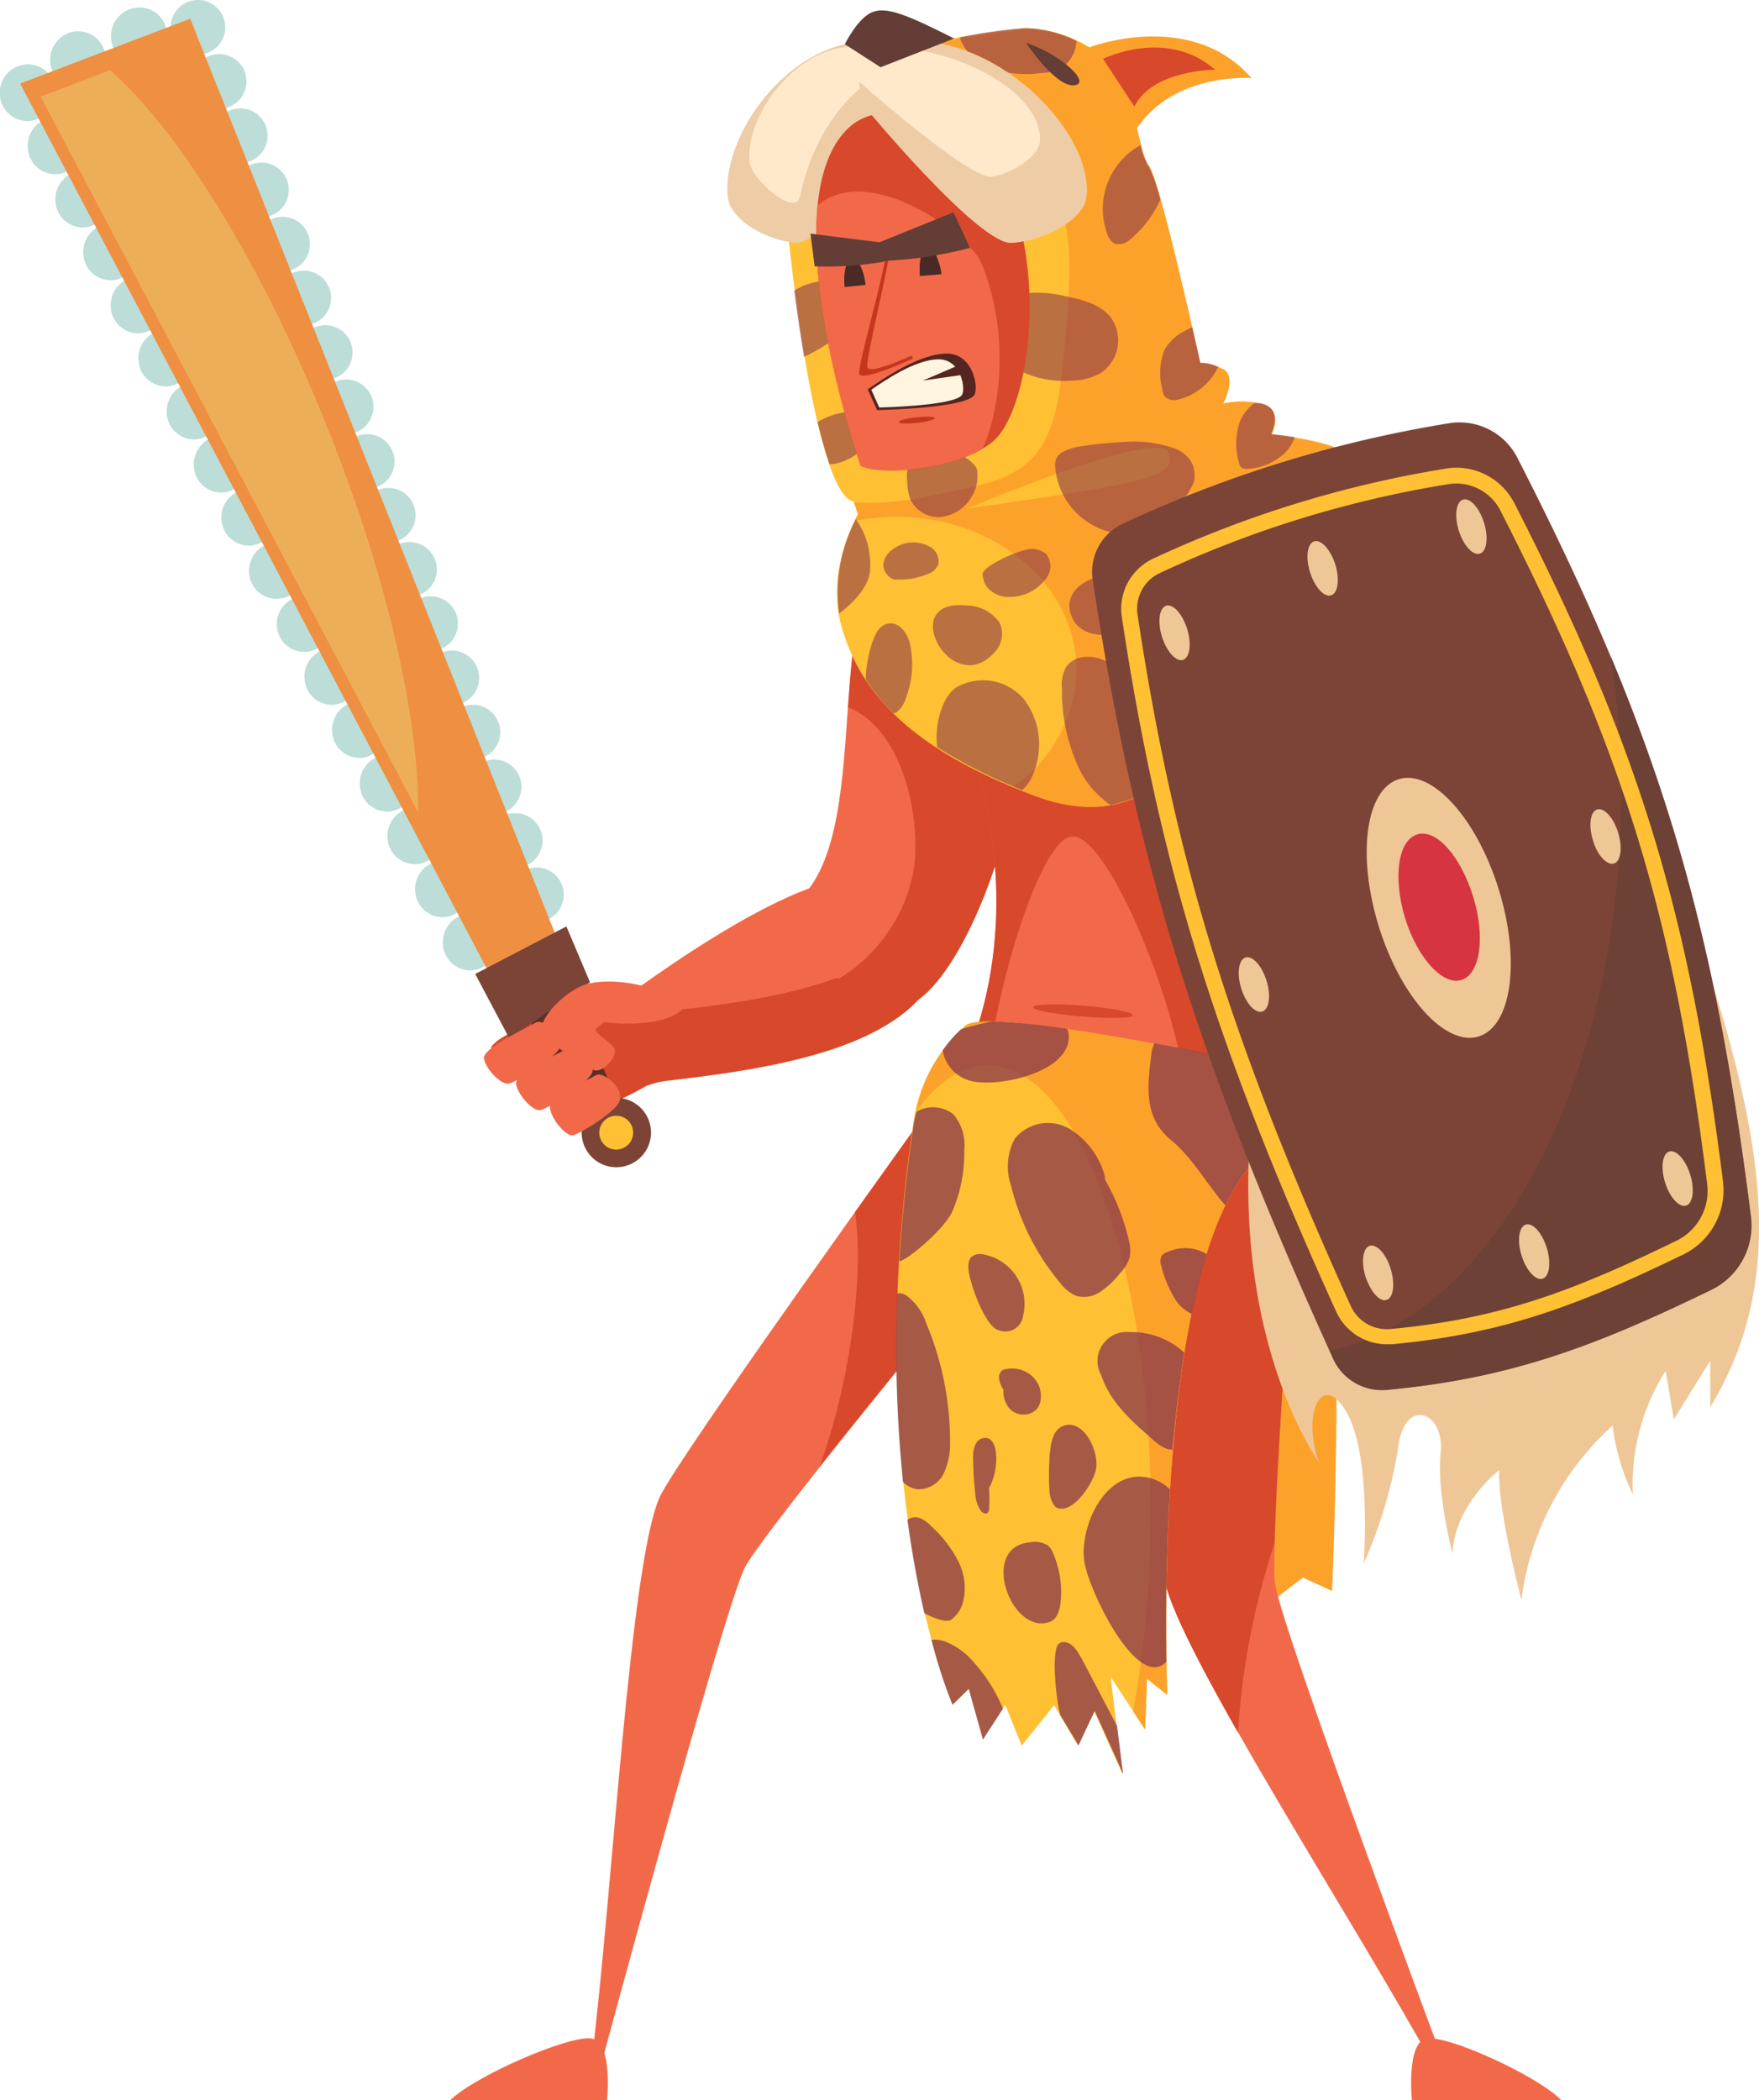 <svg xmlns="http://www.w3.org/2000/svg" viewBox="0 0 147.58 176.17"><defs><style>.cls-1{isolation:isolate;}.cls-2{fill:#d8482b;}.cls-3{fill:#f26949;}.cls-4{fill:#fca22b;}.cls-5{fill:#ffc033;}.cls-6{opacity:0.72;}.cls-10,.cls-6{mix-blend-mode:multiply;}.cls-7{fill:#84324c;}.cls-8{fill:#edcca6;}.cls-9{fill:#ffe9ca;}.cls-10{opacity:0.56;}.cls-11{fill:#492a26;}.cls-12{fill:#633d36;}.cls-13{fill:#efc797;}.cls-14{fill:#7c4437;}.cls-15{fill:#6d4135;}.cls-16{fill:#d63440;}.cls-17{fill:#c6361e;}.cls-18{fill:#542521;}.cls-19{fill:#fff4de;}.cls-20{fill:#bcddd8;}.cls-21{fill:#5b2f27;}.cls-22{fill:#ef8f41;}.cls-23{fill:#edae5a;}</style></defs><g class="cls-1"><g id="Warstwa_2" data-name="Warstwa 2"><g id="_11" data-name="11"><path class="cls-2" d="M56.9,81.62s-3.59,2.7-5,2.49c-2.13-.31-9.87,2.23-10.71,3.76,1.15.23,5.91,6.07,5.91,6.07A26.91,26.91,0,0,0,54,91.22c.77-.5,3.23-.73,5.22-1.51C61.92,88.66,56.9,81.62,56.9,81.62Z"/><path class="cls-3" d="M70.06,73.86l7,10c-5.78,6.29-20,4.48-24.12,5.5L49,86.26S62.41,75.56,70.06,73.86Z"/><path class="cls-2" d="M75.5,79.12,77,83.88c-5.78,6.29-21.62,6.44-25.7,7.46l-1.59-5.91C55.5,84.7,69.53,84.3,75.5,79.12Z"/><path class="cls-3" d="M85.7,60.09c0,9.15-4.54,20-8.62,22.86s-13.5-4.81-10.42-7.17c7-5.38,1.93-26.63,8.61-29.12C80.11,44.86,85.7,53.29,85.7,60.09Z"/><path class="cls-2" d="M76.8,71.11c0-5.78-2.42-10.61-5.65-11.77.42-6,.92-11.49,4.12-12.68,4.84-1.8,10.43,6.63,10.43,13.43,0,9.15-4.59,20.9-8.67,23.79-1.62,1.15-6.17.28-8.35-1.09C72.09,81.88,76.8,77.1,76.8,71.11Z"/><path class="cls-3" d="M80.37,59.92l25.84-13.15s7.7,26.07,3.62,44.08L81.39,87.91C85.13,78.27,83.66,67.4,80.37,59.92Z"/><path class="cls-2" d="M80.37,59.92l25.84-13.15s7.7,26.07,3.62,44.08l-10.62-1.1C98,82.48,92.83,70.16,90,70.16c-2.5,0-5.94,11.13-6.89,17.92l-1.72-.17C85.13,78.27,83.66,67.4,80.37,59.92Z"/><path class="cls-4" d="M111.11,91.53c1.86,15.29.65,41.93.65,41.93l-2.44-1.13L106,134.87l-4.08-6.46S110.22,84.23,111.11,91.53Z"/><path class="cls-3" d="M131,176.17H118.46s-.49-4.82,1.21-5.17S128.94,174.08,131,176.17Z"/><path class="cls-3" d="M37.77,176.17H50.93s.51-4.82-1.27-5.17S39.92,174.08,37.77,176.17Z"/><path class="cls-3" d="M97.43,92.84l11.67,2.48S106.41,129.86,107,133c.79,4.36,14.3,40.48,14.3,40.48h-.91c-6.71-12.22-21.32-34.68-22.63-40.79C97.06,129.54,97.43,92.84,97.43,92.84Z"/><path class="cls-2" d="M97.43,92.84l11.67,2.48s-1.91,24.6-2.17,34.15a62.43,62.43,0,0,0-3.06,15.86c-3.19-5.61-5.63-10.33-6.13-12.66C97.06,129.54,97.43,92.84,97.43,92.84Z"/><path class="cls-3" d="M78.1,92.78,85.9,102s-22.09,26.66-23.45,29.57c-1.9,4.06-12.1,41.93-12.1,41.93l-.72-.56c1.76-14.12,3.19-41.47,5.68-47.28C56.59,122.64,78.1,92.78,78.1,92.78Z"/><path class="cls-2" d="M71.73,101.68c3.61-5.06,6.37-8.9,6.37-8.9L85.9,102S75.73,114.23,68.77,123C71.48,115.53,72.48,106.55,71.73,101.68Z"/><path class="cls-5" d="M109.1,95.32C96,97.12,97.94,142.18,97.94,142.18l-1.7-1.36-.17,4.25-2.89-4.42,1,8.16-2.38-5.27-1.36,2.89-2-3.4-2.72,3.4L84.34,143l-1.87,2.89-1.19-4.25L79.92,143s-7.77-17.85-3.34-48.43A13.3,13.3,0,0,1,81.05,86c2.39-1.73,29.63,4.36,29.63,4.36S112.45,94.87,109.1,95.32Z"/><path class="cls-4" d="M96.55,126.71c0-20.63-6.11-37.36-13.65-37.36-2.17,0-4.22,1.4-6.05,3.88A12.87,12.87,0,0,1,81.05,86c2.39-1.73,29.63,4.36,29.63,4.36s1.77,4.53-1.58,5C96,97.12,97.94,142.18,97.94,142.18l-1.7-1.36-.17,4.25-1-1.51A93.22,93.22,0,0,0,96.55,126.71Z"/><path class="cls-4" d="M94.1,148l.1.77L94,148.4Z"/><g class="cls-6"><path class="cls-7" d="M96.91,139.85c-2.4.09-5.66-6.8-5.94-8.92-.42-3.13,2.07-8.27,5.94-6.81a4,4,0,0,1,1.25.81c-.36,6-.35,11.34-.3,14.45A1.36,1.36,0,0,1,96.91,139.85Z"/><path class="cls-7" d="M86.47,129.37a2,2,0,0,1,1.48.29,1.7,1.7,0,0,1,.4.62,8,8,0,0,1,.54,1.77,8.19,8.19,0,0,1,.08,2.47c-.08.61-.3,1.31-.88,1.52C84.83,137.25,82.09,129.68,86.47,129.37Z"/><path class="cls-7" d="M88.73,138a.63.63,0,0,1,.66-.25c.64.11,1,.76,1.34,1.34l3,5.7.5,4-2.38-5.27-1.36,2.89-1.52-2.52a8,8,0,0,1-.24-1.2C88.58,141.75,88.28,138.89,88.73,138Z"/><path class="cls-7" d="M88.46,126.3a2.38,2.38,0,0,1-.41-1.33,18.22,18.22,0,0,1,0-2.45c0-.27,0-.55.07-.82a3.51,3.51,0,0,1,.36-1.43,1.4,1.4,0,0,1,1.19-.76c1.53,0,2.48,2.36,2.3,3.64-.14,1.07-1.79,3.71-3.15,3.38A.68.68,0,0,1,88.46,126.3Z"/><path class="cls-7" d="M96.64,120.68c-1.73-1.5-3.52-3.11-4.23-5.29a2.44,2.44,0,0,1,2.35-3.65,6.53,6.53,0,0,1,4.6,1.72c-.43,2.67-.74,5.44-1,8.15a1.7,1.7,0,0,1-.5-.09A4,4,0,0,1,96.64,120.68Z"/><path class="cls-7" d="M98.45,108.74a9.92,9.92,0,0,1-1-2.5,1.09,1.09,0,0,1,0-.87A.94.94,0,0,1,98,105a3.55,3.55,0,0,1,3.1.11l.14.1c-.48,1.56-.89,3.25-1.25,5A3.26,3.26,0,0,1,98.45,108.74Z"/><path class="cls-7" d="M90.29,108.7a3.41,3.41,0,0,1-1.35-1.1,19.94,19.94,0,0,1-4.09-8.07,5,5,0,0,1,.28-4,3.59,3.59,0,0,1,4.57-.86,6.72,6.72,0,0,1,3,4,1.28,1.28,0,0,1,0,.27,18.61,18.61,0,0,1,2,5.07,3.19,3.19,0,0,1,.08,1.47,3.55,3.55,0,0,1-.81,1.32,7.21,7.21,0,0,1-1.6,1.52A2.45,2.45,0,0,1,90.29,108.7Z"/><path class="cls-7" d="M85.31,107.12a4.23,4.23,0,0,1,.52,3.27,1.49,1.49,0,0,1-2.06,1.18c-1.14-.27-2.55-4.26-2.52-5.28a1.24,1.24,0,0,1,.21-.82,1.17,1.17,0,0,1,1.12-.23A4.22,4.22,0,0,1,85.31,107.12Z"/><path class="cls-7" d="M77.71,111a25.55,25.55,0,0,1,2,9.93,5.83,5.83,0,0,1-.54,2.68,2.36,2.36,0,0,1-2.25,1.31,2.22,2.22,0,0,1-1.16-.61,113.32,113.32,0,0,1-.48-15.82,1.11,1.11,0,0,1,.82.22A4.79,4.79,0,0,1,77.71,111Z"/><path class="cls-7" d="M82.84,120.63c.44.12.63.64.7,1.09a5.25,5.25,0,0,1-.56,3.11,12.2,12.2,0,0,1,0,1.71.49.49,0,0,1-.12.37c-.17.13-.42,0-.56-.17a2.79,2.79,0,0,1-.47-1.42,27.47,27.47,0,0,1-.18-3,2.41,2.41,0,0,1,.19-1.16A.91.91,0,0,1,82.84,120.63Z"/><path class="cls-7" d="M77.27,127.38a2.83,2.83,0,0,1,.88.66,10.36,10.36,0,0,1,2.21,2.85,4.89,4.89,0,0,1,.43,3.51,2.65,2.65,0,0,1-1,1.47c-.49.35-2-.44-2.24-.54-.5-2.18-1-4.79-1.42-7.84l0,0A1.13,1.13,0,0,1,77.27,127.38Z"/><path class="cls-7" d="M79.3,137.7a6,6,0,0,1,2.41,1.75,13.39,13.39,0,0,1,2.44,3.88l-1.68,2.59-1.19-4.25L79.92,143a42.32,42.32,0,0,1-1.77-5.44h0A2.31,2.31,0,0,1,79.3,137.7Z"/><path class="cls-7" d="M80,93.48a4,4,0,0,1,.9,3,12.41,12.41,0,0,1-1,5.14c-.73,1.58-4,4.26-4.44,4.15.21-3.5.58-7.22,1.15-11.16.07-.48.17-.92.27-1.35A2.76,2.76,0,0,1,80,93.48Z"/><path class="cls-7" d="M84.12,114.92a2.54,2.54,0,0,1,2.21.31,2.26,2.26,0,0,1,1,2,1.56,1.56,0,0,1-.37,1,1.6,1.6,0,0,1-2.29-.11,2.2,2.2,0,0,1-.48-1.55,2.08,2.08,0,0,1-.37-1,.55.55,0,0,1,.11-.42A.51.51,0,0,1,84.12,114.92Z"/><path class="cls-7" d="M81.29,90.62a3.17,3.17,0,0,1-2.2-2.51,10.51,10.51,0,0,1,1.53-1.77c.63-.19,1.56-.45,2.6-.66a52.27,52.27,0,0,1,6.32.63,1.42,1.42,0,0,1,.13.53C89.85,90.05,83.39,91.32,81.29,90.62Z"/><path class="cls-7" d="M98.24,95.62c-2.24-1.85-2-4.32-1.65-7.1a2.8,2.8,0,0,1,.27-1c2.79.51,5.53,1.06,7.82,1.53a17,17,0,0,1,4.54,4,13.39,13.39,0,0,1,1.13,1.75,2.29,2.29,0,0,1-1.25.52c-2.68.37-4.73,2.56-6.29,5.79C101.23,99.32,100.09,97.15,98.24,95.62Z"/></g><path class="cls-5" d="M65.87,16.86c.75,8.87,3,24.85,5.76,25.2.25.78.36,1.09.36,1.09s-2.71,4.47-1.42,9.27c1.66,6.19,6.57,10.66,16.15,14.3,17,6.46,18-21.53,24.93-25.38s-5-4.88-5-4.88,1.13-2.26-1-2.6a6.74,6.74,0,0,0-3.06,0s1.25-2.38-.11-2.95-1.81-.45-1.81-.45-3.4-15.41-4.31-16.55S95.1,7.12,93,5.19A10.69,10.69,0,0,0,86,2.36a76.34,76.34,0,0,0-9,1.47Z"/><path class="cls-4" d="M90.31,56.2c0-7.1-6.76-12.85-15.1-12.85a17.58,17.58,0,0,0-3.52.36c.17-.35.3-.56.3-.56l-.33-1a23.92,23.92,0,0,0,6.48-.58C84.41,40.29,88.05,40,89,32c1.44-12.15,1.18-18-5.22-18-2.24,0-17.08,3.56-17.69,5.07-.09-.73-.17-1.45-.23-2.14l11.22-13a76.34,76.34,0,0,1,9-1.47A10.69,10.69,0,0,1,93,5.19c2.15,1.93,2.49,7.59,3.4,8.72s4.31,16.55,4.31,16.55.45-.12,1.81.45.11,2.95.11,2.95a6.74,6.74,0,0,1,3.06,0c2.15.34,1,2.6,1,2.6s11.9,1,5,4.88-7.94,31.84-24.93,25.38c-.61-.23-1.2-.47-1.77-.71A12.15,12.15,0,0,0,90.31,56.2Z"/><path class="cls-8" d="M74.25,3.6C67,2.37,60.47,11,61.06,16.52c.21,1.93,3.21,3.63,5.7,3.85S77.9,9.13,77.9,9.13,78.91,4.4,74.25,3.6Z"/><path class="cls-9" d="M72.7,4c-5.36-.91-10.25,5.49-9.81,9.61.16,1.43,3.86,4.68,4.24,2.86,1.47-7,5.71-9.55,5.71-9.55S76.17,4.58,72.7,4Z"/><path class="cls-5" d="M81.07,42.68C96.55,40.44,98.79,40,98,37.94S81.07,42.68,81.07,42.68Z"/><g class="cls-10"><path class="cls-7" d="M80.21,57.68a4.49,4.49,0,0,1,5.72,1,6.27,6.27,0,0,1,.84,6,3.48,3.48,0,0,1-1,1.59,41.23,41.23,0,0,1-7.14-3.6C78.4,60.88,79,58.49,80.21,57.68Z"/><path class="cls-7" d="M76.28,53.77a7.77,7.77,0,0,1-.23,4.65,2.54,2.54,0,0,1-.81,1.32.75.75,0,0,1-.29.09A17.08,17.08,0,0,1,72.64,57c0-1.46.54-3.73,1.23-4.36C74.76,51.86,75.85,52.45,76.28,53.77Z"/><path class="cls-7" d="M81.05,50.79a3.42,3.42,0,0,1,2.81,1.44,2.23,2.23,0,0,1-.34,2.4C79.89,58.86,75.18,50.19,81.05,50.79Z"/><path class="cls-7" d="M77.85,45.78a1.43,1.43,0,0,1,.88,1.55,1.56,1.56,0,0,1-.57.68,6.3,6.3,0,0,1-3.2.59,1.45,1.45,0,0,1-.85-1.13,1.56,1.56,0,0,1,.5-1.14A2.84,2.84,0,0,1,77.85,45.78Z"/><path class="cls-7" d="M73,47.7c0,1.38-1.29,2.79-2.6,3.76a13.34,13.34,0,0,1,1.39-7.88,2.69,2.69,0,0,1,.22.28A6.47,6.47,0,0,1,73,47.7Z"/><path class="cls-7" d="M79,43.36a2.62,2.62,0,0,1-2.6-1.42,4.48,4.48,0,0,1-.28-1.55,2.56,2.56,0,0,1,.37-1.83,2.26,2.26,0,0,1,.93-.58,6.81,6.81,0,0,1,1.77-.42c.46,0,2.63,1.07,2.78,1.84a3.33,3.33,0,0,1-.44,2.26A3.44,3.44,0,0,1,79,43.36Z"/><path class="cls-7" d="M82.44,48.18c-.08-.69,3.51-2.31,4.34-2.13a2.08,2.08,0,0,1,1,.42,1.68,1.68,0,0,1-.14,2.2,3.74,3.74,0,0,1-3,1.4,2.34,2.34,0,0,1-1.81-.8A2.22,2.22,0,0,1,82.44,48.18Z"/><path class="cls-7" d="M90.74,64.88a15.16,15.16,0,0,1-1.64-7.13,3.15,3.15,0,0,1,.34-1.8,2.12,2.12,0,0,1,1.63-.85c1.56-.11,2.94,1,4,2.14A13.51,13.51,0,0,1,98,61.54a7.53,7.53,0,0,1,.5,3.08,10,10,0,0,1-5.35,2.9A8.28,8.28,0,0,1,90.74,64.88Z"/><path class="cls-7" d="M94.87,48.82a2.38,2.38,0,0,1,1,2.32c-.48,2.34-4.78,2.94-5.86.79C88.57,49.12,92.86,47.33,94.87,48.82Z"/><path class="cls-7" d="M89.19,37.9a4.9,4.9,0,0,1,1.66-.48,30.06,30.06,0,0,1,3.41-.34,10.31,10.31,0,0,1,4.24.52A2.62,2.62,0,0,1,100.08,39a3.11,3.11,0,0,1,.14,1.14c0,1-3,4.53-4.19,4.61a9.88,9.88,0,0,1-2.77-.09,6.13,6.13,0,0,1-4.73-5.53,1.45,1.45,0,0,1,.09-.66A1.22,1.22,0,0,1,89.19,37.9Z"/><path class="cls-7" d="M107.8,38a5,5,0,0,1-3.26,1.34.79.79,0,0,1-.4-.13.74.74,0,0,1-.19-.42,5.59,5.59,0,0,1,.16-3.64,4,4,0,0,1,1.15-1.35l.38,0c2.15.34,1,2.6,1,2.6s.9.08,2,.27A3.94,3.94,0,0,1,107.8,38Z"/><path class="cls-7" d="M98.73,33.54a1.11,1.11,0,0,1-1-.27,1.15,1.15,0,0,1-.2-.57,5.3,5.3,0,0,1,.18-3.37,4,4,0,0,1,1.56-1.5c.25-.14.5-.27.76-.39.4,1.79.68,3,.68,3a3.14,3.14,0,0,1,1.5.33A5,5,0,0,1,98.73,33.54Z"/><path class="cls-7" d="M92.39,31.27a5.19,5.19,0,0,1-2.48.66,8.31,8.31,0,0,1-5.63-1.63,1.18,1.18,0,0,1-.87-.74,1.17,1.17,0,0,1,0-.2.69.69,0,0,1-.11-.13l.09.06a3.88,3.88,0,0,1-.09-1,4.42,4.42,0,0,1,.65-2.4,3.46,3.46,0,0,1,2.51-1.32,9.72,9.72,0,0,1,2.89.27c1.43.29,3,.67,3.87,1.82A3.31,3.31,0,0,1,92.39,31.27Z"/><path class="cls-7" d="M94.8,20.1a1.36,1.36,0,0,1-1.3.33,1.38,1.38,0,0,1-.61-.83,6.11,6.11,0,0,1,2.8-7.43,5.47,5.47,0,0,0,.66,1.74,13.62,13.62,0,0,1,1,2.82,8.51,8.51,0,0,1-.82,1.48A9.11,9.11,0,0,1,94.8,20.1Z"/><path class="cls-7" d="M89.18,5.62a3.88,3.88,0,0,1-1.84.51,9.07,9.07,0,0,1-4.45-.5,4.38,4.38,0,0,1-2.38-2.49A40.87,40.87,0,0,1,86,2.36a10,10,0,0,1,4.31,1.07s0,.07,0,.11A2.87,2.87,0,0,1,89.18,5.62Z"/><path class="cls-7" d="M70,23.61A2.06,2.06,0,0,1,71,24a2.47,2.47,0,0,1,.46,2.63c-.32,1.18-2.08,2.38-4,3.31-.31-1.82-.58-3.71-.82-5.56A5.08,5.08,0,0,1,70,23.61Z"/><path class="cls-7" d="M73,34.62a1.15,1.15,0,0,1,.52.18c1.23,1-1.65,4.12-3.92,4.14a35.84,35.84,0,0,1-1-3.54A6.22,6.22,0,0,1,73,34.62Z"/></g><path class="cls-2" d="M84.82,16.39c3,8.21,1.22,18.15-1.39,20.53S74,40,72.21,39.07c0,0-6.34-18.22-2.49-26.27S83.8,13.56,84.82,16.39Z"/><path class="cls-3" d="M82.44,37.63c-3,1.79-8.61,2.25-10.23,1.44,0,0-4.51-13-3.61-21.84,4.48-3.75,12.81,2.6,13.72,4.79C84.65,27.61,84.06,34.11,82.44,37.63Z"/><path class="cls-11" d="M77.18,23.16c-.12-1.27.16-2.34.64-2.39S78.8,21.7,79,23Z"/><path class="cls-11" d="M70.86,24.08c-.12-1.28.16-2.34.63-2.39s1,.93,1.13,2.21Z"/><path class="cls-9" d="M75.27,3.6C83.18,2.37,91.79,11,91.14,16.52c-.23,1.93-3.52,3.63-6.23,3.85S72.71,9.13,72.71,9.13,70.18,4.4,75.27,3.6Z"/><path class="cls-8" d="M75.27,3.6C83.18,2.37,91.79,11,91.14,16.52c-.23,1.93-3.52,3.63-6.23,3.85S72.71,9.13,72.71,9.13,70.18,4.4,75.27,3.6Z"/><path class="cls-9" d="M75.39,4c5.52.37,11.91,3.85,11.87,7.71,0,1.34-2.14,2.76-4,3.11s-11.5-8.25-11.5-8.25S70.18,3.67,75.39,4Z"/><path class="cls-12" d="M80.05,3.23C76.29,1.34,74.48.54,73.23,1s-2.35,2.71-2.35,2.71l3,1.93Z"/><path class="cls-4" d="M105,6.55s-7.14-.57-10.08,5L91.31,4S99.86.66,105,6.55Z"/><path class="cls-2" d="M101.94,5.85s-5.24,0-6.77,3.09l-2.62-4S97.88,2.28,101.94,5.85Z"/><path class="cls-13" d="M104.9,94.93l37.4-16.66c6.29,18.53,7.31,29.58,1.19,39.78v-3.91l-3.06,4.93-.68-4.08A17.73,17.73,0,0,0,137,125.36a18,18,0,0,1-1.7-5.78,23.77,23.77,0,0,0-7.65,14.61s-2-7.48-1.87-10.87c0,0-3.74,2.88-3.91,7,0,0-1.36-5.09-1-8.49s-3.06-4.76-3.57-.34a39.39,39.39,0,0,1-2.89,9.68s.68-8.83-1.36-12.57-3.91-.17-2.38,4.08C110.68,122.64,103.54,113,104.9,94.93Z"/><path class="cls-14" d="M91.68,48.64a4.44,4.44,0,0,1,2.55-4.72,103.71,103.71,0,0,1,27.25-8.4,5.45,5.45,0,0,1,5.83,2.88c11.66,22.77,16.37,38.13,19.58,63.66a6,6,0,0,1-3.31,6.11c-9.75,4.73-16.82,7.43-27.24,8.4a4.49,4.49,0,0,1-4.5-2.61C100.58,89.17,95.24,72.29,91.68,48.64Z"/><path class="cls-15" d="M136,66.64a78.69,78.69,0,0,0-.85-11.56c6.19,14.83,9.39,28.14,11.76,47a6,6,0,0,1-3.31,6.11c-9.75,4.73-16.82,7.43-27.24,8.4a4.49,4.49,0,0,1-4.5-2.61l-.3-.68C125.31,110.43,136,90.64,136,66.64Z"/><path class="cls-13" d="M115.68,77.71c-1.85-6-1.1-11.49,1.68-12.35s6.53,3.27,8.38,9.23,1.1,11.49-1.68,12.35S117.53,83.67,115.68,77.71Z"/><path class="cls-13" d="M139.7,99.19c-.39-1.25-.23-2.42.35-2.6s1.37.69,1.76,1.94.23,2.42-.35,2.6S140.09,100.44,139.7,99.19Z"/><path class="cls-13" d="M122.39,44.5c-.39-1.25-.23-2.41.36-2.59s1.37.69,1.76,1.94.23,2.41-.35,2.59S122.78,45.76,122.39,44.5Z"/><path class="cls-13" d="M133.65,70.49c-.39-1.25-.23-2.41.35-2.59s1.37.68,1.76,1.94.23,2.41-.35,2.59S134,71.74,133.65,70.49Z"/><path class="cls-13" d="M114.57,107.1c-.39-1.26-.23-2.42.35-2.6s1.38.69,1.76,1.94.24,2.41-.35,2.6S115,108.35,114.57,107.1Z"/><path class="cls-13" d="M104.14,82.91c-.39-1.25-.23-2.41.36-2.59s1.37.69,1.76,1.94.23,2.41-.36,2.59S104.53,84.17,104.14,82.91Z"/><path class="cls-13" d="M97.49,53.41c-.39-1.25-.23-2.42.35-2.6s1.37.69,1.76,1.94.23,2.42-.35,2.6S97.88,54.66,97.49,53.41Z"/><path class="cls-13" d="M109.91,48c-.39-1.25-.23-2.41.35-2.59s1.38.69,1.77,1.94.23,2.41-.36,2.59S110.3,49.23,109.91,48Z"/><path class="cls-13" d="M127.66,105.32c-.39-1.25-.23-2.41.35-2.6s1.37.69,1.76,1.94.23,2.42-.35,2.6S128.05,106.57,127.66,105.32Z"/><path class="cls-5" d="M112.12,110.05c-10.18-22.42-14.89-37.68-18-58.3a4.64,4.64,0,0,1,2.65-4.9,93.31,93.31,0,0,1,24.4-7.52,5.46,5.46,0,0,1,5.9,2.91c10.37,20.26,14.62,34.08,17.49,56.87a6,6,0,0,1-3.31,6.11c-8.89,4.31-15.12,6.66-24.47,7.54l-.43,0A4.67,4.67,0,0,1,112.12,110.05Zm9.3-69.42a91.31,91.31,0,0,0-24.09,7.43,3.3,3.3,0,0,0-1.89,3.49h0c3.09,20.49,7.77,35.65,17.89,58a3.31,3.31,0,0,0,3.33,1.93c9.16-.85,15.27-3.16,24-7.41a4.64,4.64,0,0,0,2.57-4.75C140.4,76.66,136.19,63,125.89,42.84a4.16,4.16,0,0,0-3.7-2.28A5,5,0,0,0,121.42,40.63Z"/><path class="cls-2" d="M86.66,84.48c0-.25,1.91-.3,4.23-.12s4.17.54,4.15.8-1.91.3-4.23.11S86.64,84.73,86.66,84.48Z"/><path class="cls-16" d="M117.88,77c-1-3.35-.62-6.46,1-7s3.67,1.84,4.71,5.19.62,6.46-.94,7S118.92,80.38,117.88,77Z"/><path class="cls-17" d="M74.42,20.8c-.28,2.44-2.44,9.76-2.33,10.54s4.49-1.26,4.49-1.26Z"/><path class="cls-3" d="M74.77,20.36c-.28,2.48-2.13,9.64-2,10.43s4.54-1.34,4.54-1.34Z"/><path class="cls-12" d="M81.38,20.79a33.06,33.06,0,0,1-7.19,1.09l-.35-1.58L80,17.81Z"/><path class="cls-12" d="M68.35,22.34a28.41,28.41,0,0,0,5.87-.4l-.14-1.58L68,19.6Z"/><path class="cls-18" d="M79.45,29.66c-2.37,0-5.49,2.21-6.65,3l.79,1.74s7.12-.13,8.11-1.2C82.17,32.69,81.7,29.66,79.45,29.66Z"/><path class="cls-19" d="M78.76,30.14c-2,0-4.67,1.88-5.66,2.55l.67,1.49s6.06-.12,6.9-1C81.07,32.72,80.67,30.14,78.76,30.14Z"/><path class="cls-18" d="M77.44,31.92l2.77-1.19-.49-.8s1.55.22,1.63,2.6l-.64-1.08Z"/><path class="cls-17" d="M75.4,35.4c0-.13.65-.31,1.49-.4s1.53-.06,1.54.07-.65.31-1.49.4S75.41,35.53,75.4,35.4Z"/><path class="cls-20" d="M9.33,3.3A2.4,2.4,0,0,1,11.38.65,2.3,2.3,0,0,1,14,2.71a2.39,2.39,0,0,1-2,2.65A2.31,2.31,0,0,1,9.33,3.3Z"/><path class="cls-20" d="M4.23,5.3a2.4,2.4,0,0,1,2-2.66A2.31,2.31,0,0,1,8.85,4.7a2.4,2.4,0,0,1-2,2.66A2.31,2.31,0,0,1,4.23,5.3Z"/><path class="cls-20" d="M0,8.07a2.38,2.38,0,0,1,2-2.65A2.29,2.29,0,0,1,4.63,7.48a2.39,2.39,0,0,1-2,2.65A2.31,2.31,0,0,1,0,8.07Z"/><path class="cls-20" d="M2.34,12.52a2.38,2.38,0,0,1,2-2.65A2.31,2.31,0,0,1,7,11.93a2.4,2.4,0,0,1-2,2.65A2.31,2.31,0,0,1,2.34,12.52Z"/><path class="cls-20" d="M4.66,17a2.39,2.39,0,0,1,2-2.65,2.31,2.31,0,0,1,2.58,2.06,2.39,2.39,0,0,1-2,2.65A2.3,2.3,0,0,1,4.66,17Z"/><path class="cls-20" d="M7,21.43a2.4,2.4,0,0,1,2-2.66,2.31,2.31,0,0,1,2.58,2.06,2.4,2.4,0,0,1-2,2.66A2.31,2.31,0,0,1,7,21.43Z"/><path class="cls-20" d="M9.3,25.88a2.4,2.4,0,0,1,2-2.65,2.3,2.3,0,0,1,2.57,2.06,2.39,2.39,0,0,1-2,2.65A2.31,2.31,0,0,1,9.3,25.88Z"/><path class="cls-20" d="M11.63,30.33a2.38,2.38,0,0,1,2-2.65,2.31,2.31,0,0,1,2.57,2.06,2.38,2.38,0,0,1-2,2.65A2.29,2.29,0,0,1,11.63,30.33Z"/><path class="cls-20" d="M14,34.79a2.4,2.4,0,0,1,2-2.66,2.32,2.32,0,0,1,2.58,2.06,2.41,2.41,0,0,1-2.05,2.66A2.31,2.31,0,0,1,14,34.79Z"/><path class="cls-20" d="M16.27,39.24a2.39,2.39,0,0,1,2-2.65,2.3,2.3,0,0,1,2.58,2.06,2.4,2.4,0,0,1-2,2.65A2.31,2.31,0,0,1,16.27,39.24Z"/><path class="cls-20" d="M18.59,43.69a2.39,2.39,0,0,1,2-2.65,2.31,2.31,0,0,1,2.58,2.06,2.39,2.39,0,0,1-2,2.65A2.31,2.31,0,0,1,18.59,43.69Z"/><path class="cls-20" d="M20.91,48.15A2.41,2.41,0,0,1,23,45.49a2.31,2.31,0,0,1,2.57,2.06,2.39,2.39,0,0,1-2,2.65A2.3,2.3,0,0,1,20.91,48.15Z"/><path class="cls-20" d="M23.23,52.6A2.4,2.4,0,0,1,25.28,50a2.29,2.29,0,0,1,2.57,2,2.39,2.39,0,0,1-2,2.66A2.32,2.32,0,0,1,23.23,52.6Z"/><path class="cls-20" d="M25.56,57.05a2.38,2.38,0,0,1,2-2.65,2.31,2.31,0,0,1,2.58,2.06,2.4,2.4,0,0,1-2.05,2.65A2.3,2.3,0,0,1,25.56,57.05Z"/><path class="cls-20" d="M27.88,61.5a2.39,2.39,0,0,1,2-2.65,2.31,2.31,0,0,1,2.58,2.06,2.4,2.4,0,0,1-2.05,2.65A2.3,2.3,0,0,1,27.88,61.5Z"/><path class="cls-20" d="M30.2,66a2.4,2.4,0,0,1,2-2.66,2.31,2.31,0,0,1,2.58,2.06,2.4,2.4,0,0,1-2,2.66A2.31,2.31,0,0,1,30.2,66Z"/><path class="cls-20" d="M32.52,70.41a2.4,2.4,0,0,1,2-2.65,2.31,2.31,0,0,1,2.58,2.06,2.39,2.39,0,0,1-2,2.65A2.31,2.31,0,0,1,32.52,70.41Z"/><path class="cls-20" d="M34.84,74.86a2.4,2.4,0,0,1,2-2.65,2.31,2.31,0,0,1,2.57,2.06,2.38,2.38,0,0,1-2,2.65A2.31,2.31,0,0,1,34.84,74.86Z"/><path class="cls-20" d="M37.17,79.32a2.4,2.4,0,0,1,2-2.66,2.31,2.31,0,0,1,2.57,2.06,2.4,2.4,0,0,1-2,2.66A2.31,2.31,0,0,1,37.17,79.32Z"/><path class="cls-20" d="M14.32,2.29a2.29,2.29,0,1,1,2.29,2.29A2.29,2.29,0,0,1,14.32,2.29Z"/><path class="cls-20" d="M16.1,6.84a2.29,2.29,0,1,1,2.28,2.28A2.28,2.28,0,0,1,16.1,6.84Z"/><path class="cls-20" d="M17.87,11.38a2.29,2.29,0,1,1,2.29,2.29A2.29,2.29,0,0,1,17.87,11.38Z"/><path class="cls-20" d="M19.65,15.93a2.29,2.29,0,1,1,2.28,2.29A2.29,2.29,0,0,1,19.65,15.93Z"/><path class="cls-20" d="M21.42,20.48a2.29,2.29,0,1,1,2.29,2.29A2.3,2.3,0,0,1,21.42,20.48Z"/><path class="cls-20" d="M23.2,25a2.29,2.29,0,1,1,2.28,2.28A2.28,2.28,0,0,1,23.2,25Z"/><path class="cls-20" d="M25,29.57a2.29,2.29,0,1,1,2.29,2.29A2.28,2.28,0,0,1,25,29.57Z"/><path class="cls-20" d="M26.75,34.12A2.29,2.29,0,1,1,29,36.41,2.29,2.29,0,0,1,26.75,34.12Z"/><path class="cls-20" d="M28.52,38.67A2.29,2.29,0,1,1,30.81,41,2.29,2.29,0,0,1,28.52,38.67Z"/><circle class="cls-20" cx="32.58" cy="43.22" r="2.29"/><path class="cls-20" d="M32.07,47.77a2.29,2.29,0,1,1,2.29,2.28A2.28,2.28,0,0,1,32.07,47.77Z"/><path class="cls-20" d="M33.84,52.31a2.29,2.29,0,1,1,2.29,2.29A2.29,2.29,0,0,1,33.84,52.31Z"/><path class="cls-20" d="M35.62,56.86a2.29,2.29,0,1,1,2.29,2.29A2.29,2.29,0,0,1,35.62,56.86Z"/><path class="cls-20" d="M37.39,61.41a2.29,2.29,0,1,1,2.29,2.29A2.3,2.3,0,0,1,37.39,61.41Z"/><path class="cls-20" d="M39.17,66a2.29,2.29,0,1,1,2.29,2.29A2.28,2.28,0,0,1,39.17,66Z"/><path class="cls-20" d="M40.94,70.51a2.29,2.29,0,1,1,2.29,2.28A2.29,2.29,0,0,1,40.94,70.51Z"/><circle class="cls-20" cx="45.01" cy="75.05" r="2.29"/><polygon class="cls-21" points="47.48 82.7 53.51 96.01 51.4 97.23 44.08 85.02 47.48 82.7"/><polygon class="cls-22" points="48.14 82.25 15.96 1.57 1.69 7.01 43.16 85.65 48.14 82.25"/><path class="cls-23" d="M9.24,5.89C15,10.94,22.05,22.21,27.58,36.15c5,12.49,7.56,24.23,7.51,32L3.41,8.11Z"/><polygon class="cls-14" points="49.5 82.39 42.75 87.13 39.87 81.7 47.52 77.71 49.5 82.39"/><path class="cls-14" d="M54.62,95a2.91,2.91,0,1,1-2.91-2.91A2.91,2.91,0,0,1,54.62,95Z"/><path class="cls-5" d="M53.12,95a1.42,1.42,0,1,1-1.41-1.41A1.41,1.41,0,0,1,53.12,95Z"/><path class="cls-12" d="M86.07,3.58c3.16,1.08,5.57,3.5,4,3.58S86.07,3.58,86.07,3.58Z"/><path class="cls-3" d="M57.65,84.14c-3.58-1.91-6.66-2-8.25-1.64s-3.77,2.44-3.91,3.57,3.62,3.48,4.37,3.7,2-1.19,1.68-1.81-1.73-1.3-1.53-1.62a2.33,2.33,0,0,1,.72-.59S56.34,86.49,57.65,84.14Z"/><path class="cls-3" d="M47,87.8c.36-1.15-1.52-2.42-2.11-2s-4.44,2.07-4.28,3S42.05,91,42.67,90.9,46.71,88.73,47,87.8Z"/><path class="cls-3" d="M49.69,89.94c.36-1.15-1.52-2.42-2.11-2s-4.44,2.07-4.28,3,1.43,2.32,2.05,2.18S49.39,90.87,49.69,89.94Z"/><path class="cls-3" d="M52,92.31c.32-1.12-1.45-2.47-2-2.12S46,92.06,46.15,93s1.36,2.35,1.93,2.23S51.77,93.22,52,92.31Z"/></g></g></g></svg>
